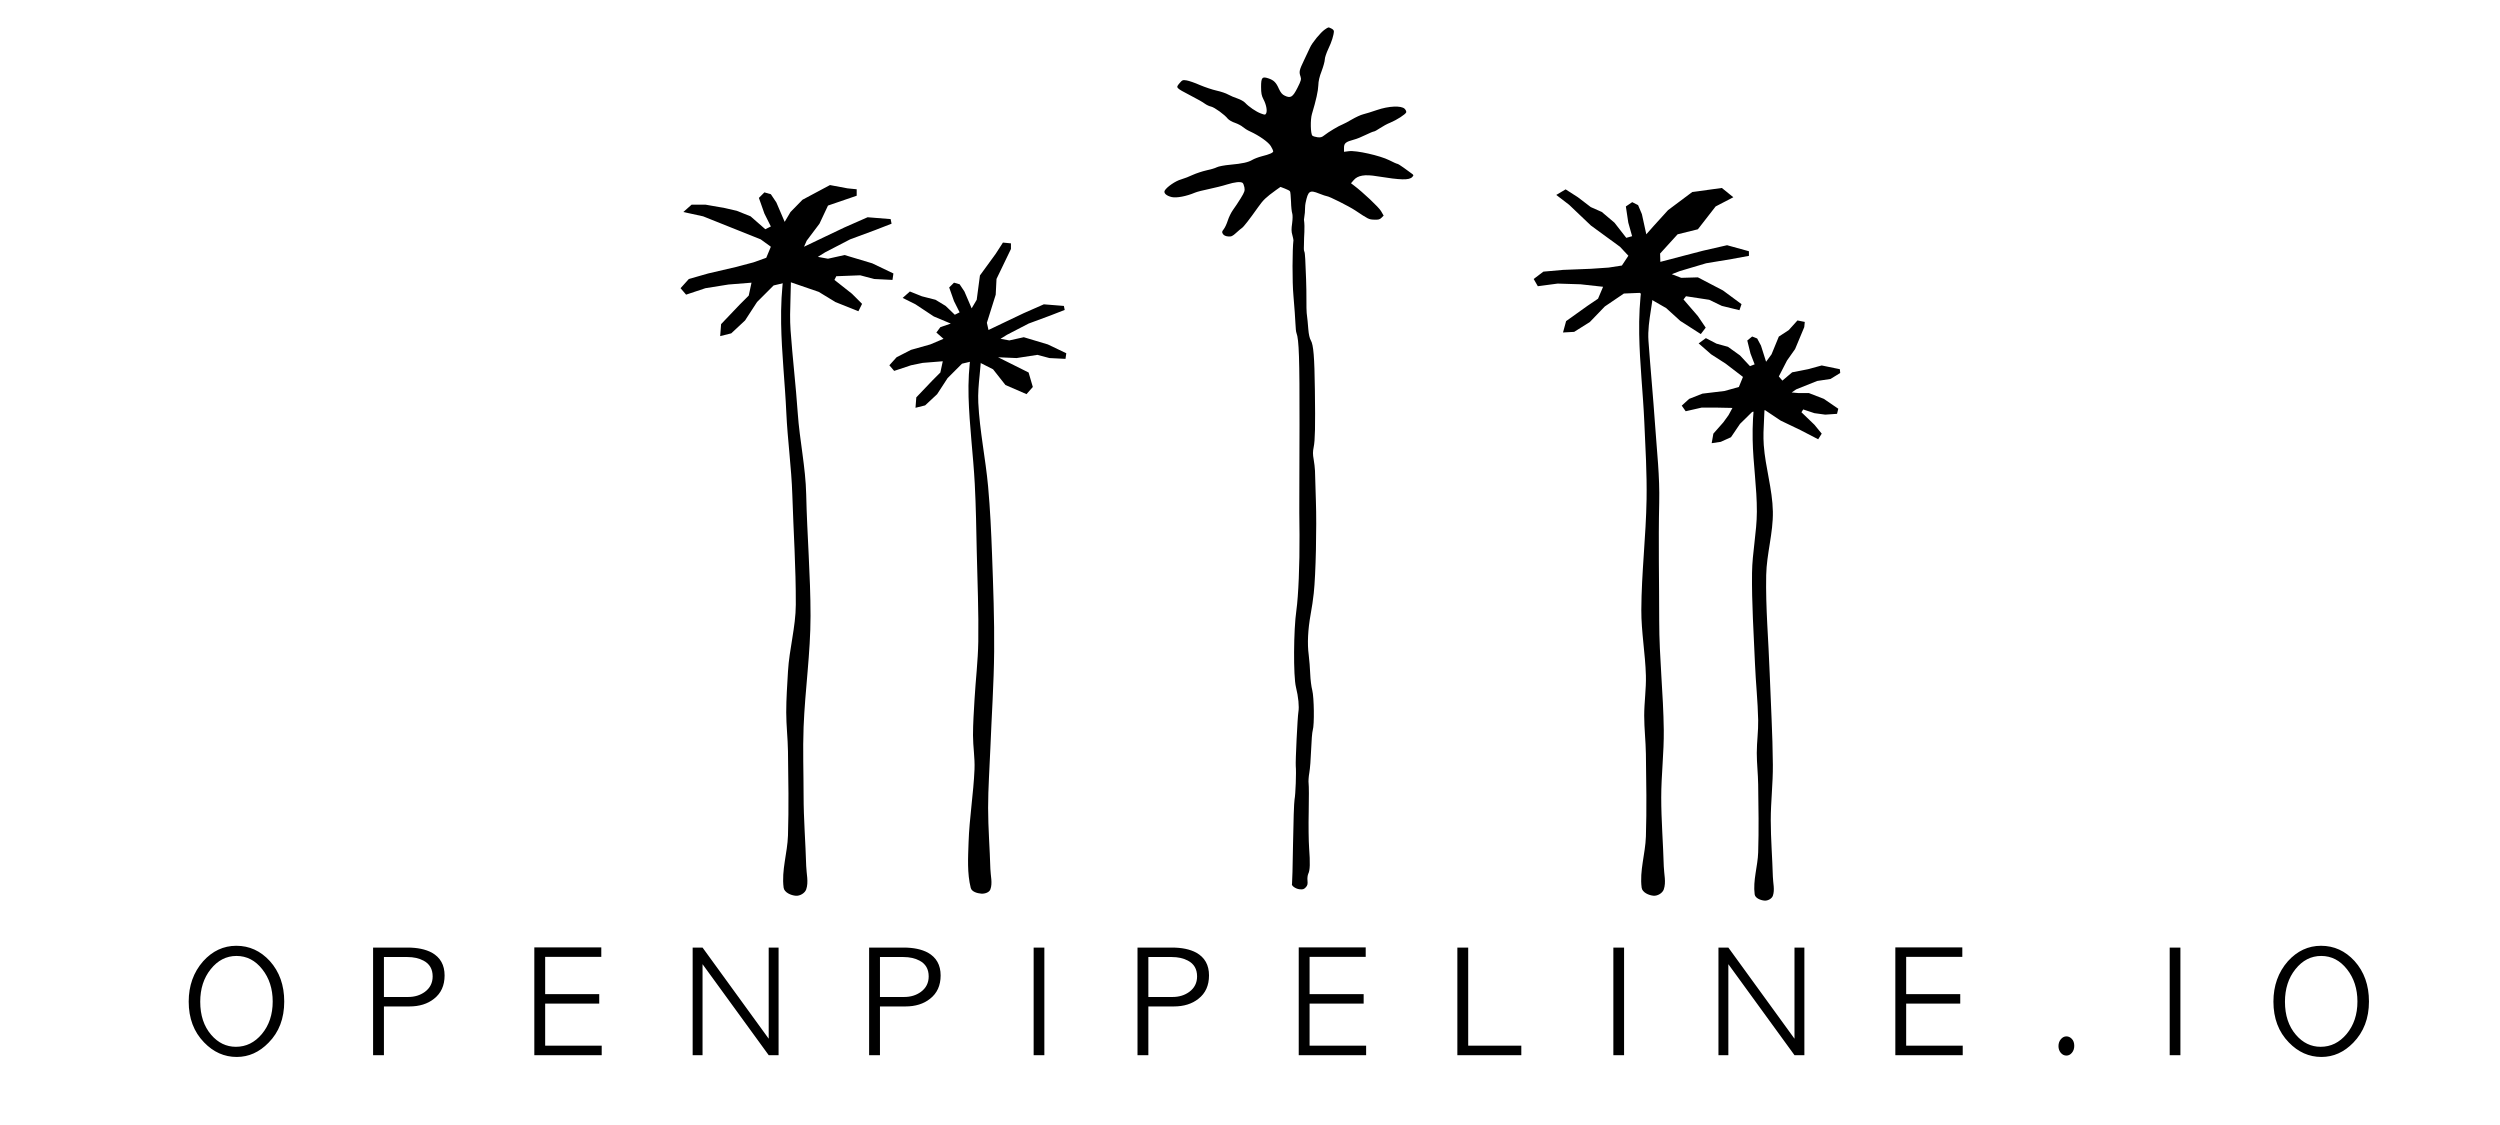 <?xml version="1.0"?>
<svg version="1.1" xmlns="http://www.w3.org/2000/svg" xmlns:xlink="http://www.w3.org/1999/xlink" width="400" height="180">
    <desc iVinci="yes" version="4.6" gridStep="20" showGrid="no" snapToGrid="no" codePlatform="0"/>
    <g id="Layer1" name="Layer 2" opacity="1">
        <g id="Shape1">
            <desc shapeID="1" type="0" basicInfo-basicType="0" basicInfo-roundedRectRadius="12" basicInfo-polygonSides="6" basicInfo-starPoints="5" bounding="rect(-794.25,-40.5,1588.51,81)" text="OPENPIPELINE.IO" font-familyName="AppleGothic" font-pixelSize="100" font-bold="0" font-underline="0" font-alignment="1" strokeStyle="0" markerStart="0" markerEnd="0" shadowEnabled="0" shadowOffsetX="0" shadowOffsetY="2" shadowBlur="4" shadowOpacity="160" blurEnabled="0" blurRadius="4" transform="matrix(0.22,0,0,0.22,204.612,160.219)" pers-center="0,0" pers-size="0,0" pers-start="0,0" pers-end="0,0" locked="0" mesh="" flag=""/>
            <path id="shapePath1" d="M37.879,169.113 C35.887,169.113 34.145,168.337 32.652,166.785 C31.012,165.101 30.192,162.928 30.192,160.262 C30.192,157.716 30.961,155.563 32.498,153.807 C33.991,152.152 35.763,151.325 37.813,151.325 C39.892,151.325 41.678,152.137 43.171,153.763 C44.708,155.475 45.477,157.635 45.477,160.241 C45.477,162.95 44.642,165.145 42.973,166.829 C41.495,168.352 39.796,169.113 37.879,169.113 M37.747,167.488 C39.372,167.488 40.755,166.807 41.897,165.445 C43.054,164.055 43.632,162.32 43.632,160.241 C43.632,159.23 43.493,158.294 43.215,157.43 C42.937,156.567 42.52,155.783 41.963,155.081 C40.85,153.661 39.474,152.951 37.834,152.951 C36.209,152.951 34.833,153.661 33.706,155.081 C32.593,156.471 32.037,158.206 32.037,160.285 C32.037,162.452 32.623,164.216 33.794,165.577 C34.892,166.851 36.209,167.488 37.747,167.488 M59.694,151.611 L65.206,151.611 C66.787,151.611 68.082,151.882 69.093,152.424 C70.454,153.185 71.135,154.4 71.135,156.069 C71.135,157.679 70.571,158.924 69.444,159.802 C68.419,160.622 67.102,161.032 65.491,161.032 L61.429,161.032 L61.429,168.827 L59.694,168.827 L59.694,151.611 M65.184,153.125 L61.429,153.125 L61.429,159.516 L65.316,159.516 C66.34,159.516 67.226,159.245 67.973,158.704 C68.807,158.089 69.225,157.262 69.225,156.223 C69.225,155.051 68.734,154.209 67.753,153.697 C67.036,153.317 66.179,153.125 65.184,153.125 M85.491,151.589 L96.207,151.589 L96.207,153.104 L87.226,153.104 L87.226,159.056 L95.878,159.056 L95.878,160.571 L87.226,160.571 L87.226,167.312 L96.273,167.312 L96.273,168.827 L85.491,168.827 L85.491,151.589 M110.825,168.827 L110.825,151.611 L112.407,151.611 L122.991,166.193 L122.991,151.611 L124.573,151.611 L124.573,168.827 L122.991,168.827 L112.407,154.269 L112.407,168.827 L110.825,168.827 M139.059,151.611 L144.571,151.611 C146.152,151.611 147.448,151.882 148.459,152.424 C149.819,153.185 150.501,154.4 150.501,156.069 C150.501,157.679 149.937,158.924 148.809,159.802 C147.785,160.622 146.467,161.032 144.857,161.032 L140.794,161.032 L140.794,168.827 L139.059,168.827 L139.059,151.611 M144.549,153.125 L140.794,153.125 L140.794,159.516 L144.682,159.516 C145.706,159.516 146.592,159.245 147.339,158.704 C148.173,158.089 148.59,157.262 148.59,156.223 C148.59,155.051 148.1,154.209 147.119,153.697 C146.401,153.317 145.545,153.125 144.549,153.125 M165.383,151.611 L167.096,151.611 L167.096,168.827 L165.383,168.827 L165.383,151.611 M182.001,151.611 L187.514,151.611 C189.094,151.611 190.39,151.882 191.401,152.424 C192.763,153.185 193.442,154.4 193.442,156.069 C193.442,157.679 192.88,158.924 191.751,159.802 C190.726,160.622 189.41,161.032 187.798,161.032 L183.737,161.032 L183.737,168.827 L182.001,168.827 L182.001,151.611 M187.492,153.125 L183.737,153.125 L183.737,159.516 L187.624,159.516 C188.648,159.516 189.534,159.245 190.28,158.704 C191.115,158.089 191.533,157.262 191.533,156.223 C191.533,155.051 191.041,154.209 190.061,153.697 C189.343,153.317 188.486,153.125 187.492,153.125 M207.797,151.589 L218.514,151.589 L218.514,153.104 L209.534,153.104 L209.534,159.056 L218.185,159.056 L218.185,160.571 L209.534,160.571 L209.534,167.312 L218.58,167.312 L218.58,168.827 L207.797,168.827 L207.797,151.589 M233.177,151.611 L234.912,151.611 L234.912,167.312 L243.41,167.312 L243.41,168.827 L233.177,168.827 L233.177,151.611 M258.137,151.611 L259.852,151.611 L259.852,168.827 L258.137,168.827 L258.137,151.611 M274.953,168.827 L274.953,151.611 L276.536,151.611 L287.118,166.193 L287.118,151.611 L288.7,151.611 L288.7,168.827 L287.118,168.827 L276.536,154.269 L276.536,168.827 L274.953,168.827 M303.253,151.589 L313.97,151.589 L313.97,153.104 L304.987,153.104 L304.987,159.056 L313.639,159.056 L313.639,160.571 L304.987,160.571 L304.987,167.312 L314.036,167.312 L314.036,168.827 L303.253,168.827 L303.253,151.589 M330.629,168.893 C330.279,168.893 329.977,168.747 329.729,168.454 C329.481,168.161 329.356,167.803 329.356,167.378 C329.356,166.939 329.484,166.57 329.741,166.269 C329.998,165.969 330.293,165.819 330.629,165.819 C330.951,165.819 331.241,165.955 331.497,166.225 C331.754,166.497 331.881,166.865 331.881,167.334 C331.881,167.774 331.757,168.143 331.508,168.443 C331.259,168.743 330.965,168.893 330.629,168.893 M347.152,151.611 L348.865,151.611 L348.865,168.827 L347.152,168.827 L347.152,151.611 M371.435,169.113 C369.444,169.113 367.701,168.337 366.209,166.785 C364.569,165.101 363.748,162.928 363.748,160.262 C363.748,157.716 364.518,155.563 366.054,153.807 C367.548,152.152 369.32,151.325 371.369,151.325 C373.449,151.325 375.235,152.137 376.727,153.763 C378.266,155.475 379.034,157.635 379.034,160.241 C379.034,162.95 378.182,165.128 376.53,166.829 C375.052,168.352 373.353,169.113 371.435,169.113 M371.304,167.488 C372.929,167.488 374.313,166.807 375.454,165.445 C376.609,164.055 377.189,162.32 377.189,160.241 C377.189,159.23 377.05,158.294 376.772,157.43 C376.494,156.567 376.076,155.783 375.521,155.081 C374.406,153.661 373.03,152.951 371.391,152.951 C369.766,152.951 368.39,153.661 367.262,155.081 C366.149,156.471 365.594,158.206 365.594,160.285 C365.594,162.452 366.18,164.216 367.351,165.577 C368.449,166.851 369.766,167.488 371.304,167.488 Z" style="stroke:none;fill-rule:evenodd;fill:#000000;fill-opacity:1;"/>
        </g>
        <g id="Shape2">
            <desc shapeID="2" type="0" basicInfo-basicType="0" basicInfo-roundedRectRadius="12" basicInfo-polygonSides="6" basicInfo-starPoints="5" bounding="rect(-26.419,-559.73,52.837,1119.46)" text="" font-familyName="Helvetica" font-pixelSize="20" font-bold="0" font-underline="0" font-alignment="1" strokeStyle="0" markerStart="0" markerEnd="0" shadowEnabled="0" shadowOffsetX="0" shadowOffsetY="2" shadowBlur="4" shadowOpacity="160" blurEnabled="0" blurRadius="4" transform="matrix(0.079,0,0,0.079,156.98,98.684)" pers-center="0,0" pers-size="0,0" pers-start="0,0" pers-end="0,0" locked="0" mesh="" flag=""/>
            <path id="shapePath2" d="M155.372,56.4 C155.034,58.741 154.903,61.12 154.97,63.485 C155.1,68.143 155.717,72.776 155.963,77.429 C156.156,81.076 156.204,84.728 156.284,88.378 C156.391,93.134 156.598,97.891 156.526,102.647 C156.478,105.757 156.097,108.852 155.922,111.957 C155.815,113.849 155.68,115.743 155.68,117.639 C155.68,119.455 155.997,121.266 155.922,123.08 C155.76,126.998 155.095,130.887 154.97,134.807 C154.892,137.226 154.731,139.713 155.318,142.061 C155.472,142.684 156.369,142.934 157.01,142.984 C157.542,143.025 158.276,142.805 158.46,142.303 C158.836,141.282 158.491,140.127 158.46,139.039 C158.37,135.774 158.098,132.513 158.098,129.246 C158.098,126.06 158.337,122.879 158.46,119.695 C158.659,114.535 159.021,109.381 159.065,104.219 C159.11,99.065 158.917,93.91 158.729,88.759 C158.595,85.12 158.426,81.479 158.098,77.852 C157.692,73.37 156.745,68.938 156.526,64.442 C156.382,61.499 157.081,58.562 157.01,55.617 C156.998,55.147 156.708,54.205 156.284,54.408 C155.626,54.723 155.478,55.677 155.372,56.4 Z" style="stroke:none;fill-rule:evenodd;fill:#000000;fill-opacity:1;"/>
        </g>
        <g id="Shape3">
            <desc shapeID="3" type="0" basicInfo-basicType="0" basicInfo-roundedRectRadius="12" basicInfo-polygonSides="6" basicInfo-starPoints="5" bounding="rect(-178.823,-166.994,357.647,333.987)" text="" font-familyName="Avenir" font-pixelSize="300" font-bold="0" font-underline="0" font-alignment="1" strokeStyle="0" markerStart="0" markerEnd="0" shadowEnabled="0" shadowOffsetX="0" shadowOffsetY="2" shadowBlur="4" shadowOpacity="160" blurEnabled="0" blurRadius="4" transform="matrix(0.079,0,0,0.079,156.451,52.029)" pers-center="0,0" pers-size="0,0" pers-start="0,0" pers-end="0,0" locked="0" mesh="" flag=""/>
            <path id="shapePath3" d="M148.02,64.862 L149.945,63.065 L151.613,60.498 L153.923,58.189 L156.104,57.675 L158.889,59.087 L160.869,61.6 L164.242,63.065 L165.251,61.917 L164.575,59.6 L159.694,57.162 L162.65,57.29 L165.986,56.777 L167.911,57.29 L170.478,57.419 L170.606,56.52 L167.654,55.109 L163.805,53.954 L161.495,54.467 L160.083,54.21 L161.11,53.569 L164.575,51.772 L168.04,50.489 L170.35,49.59 L170.221,48.949 L167.012,48.692 L163.805,50.104 L161.11,51.387 L158.158,52.799 L157.901,51.644 L159.313,47.152 L159.442,44.63 L161.752,39.837 L161.752,38.939 L160.469,38.811 L159.313,40.607 L156.79,44.072 L156.274,47.964 L155.464,49.334 L154.308,46.639 L153.538,45.484 L152.64,45.227 L151.87,45.997 L152.64,48.179 L153.538,49.975 L152.768,50.36 L151.303,48.949 L149.679,47.964 C149.679,47.964 147.506,47.409 147.506,47.409 L145.582,46.639 L144.426,47.665 L146.48,48.692 L149.407,50.632 L152.126,51.772 L150.458,52.346 L149.819,53.207 L150.964,54.21 L148.843,55.109 L145.762,55.977 L143.452,57.162 L142.297,58.445 L143.067,59.343 L145.762,58.445 L147.635,58.06 L150.844,57.803 L150.458,59.6 L149.176,60.883 L146.608,63.578 L146.48,65.247 L148.02,64.862 Z" style="stroke:none;fill-rule:evenodd;fill:#000000;fill-opacity:1;"/>
        </g>
        <g id="Shape4">
            <desc shapeID="4" type="0" basicInfo-basicType="0" basicInfo-roundedRectRadius="12" basicInfo-polygonSides="6" basicInfo-starPoints="5" bounding="rect(-25.92,-561.02,51.84,1122.04)" text="" font-familyName="Helvetica" font-pixelSize="20" font-bold="0" font-underline="0" font-alignment="1" strokeStyle="0" markerStart="0" markerEnd="0" shadowEnabled="0" shadowOffsetX="0" shadowOffsetY="2" shadowBlur="4" shadowOpacity="160" blurEnabled="0" blurRadius="4" transform="matrix(0.091,0,0,0.091,127.329,92.309)" pers-center="0,0" pers-size="0,0" pers-start="0,0" pers-end="0,0" locked="0" mesh="" flag=""/>
            <path id="shapePath4" d="M125.445,43.615 C125.055,46.305 124.936,49.037 124.981,51.755 C125.06,56.541 125.601,61.308 125.814,66.09 C126.002,70.281 126.638,74.913 126.769,79.106 C126.957,85.132 127.352,90.717 127.329,96.745 C127.316,100.317 126.277,103.873 126.076,107.44 C125.953,109.615 125.797,111.79 125.797,113.969 C125.797,116.054 126.046,118.134 126.076,120.22 C126.139,124.709 126.218,129.203 126.076,133.692 C125.986,136.478 125.019,139.261 125.38,142.025 C125.482,142.799 126.554,143.261 127.333,143.321 C127.981,143.371 128.778,142.916 128.992,142.303 C129.402,141.123 129.027,139.803 128.992,138.553 C128.887,134.802 128.575,131.056 128.575,127.303 C128.575,123.643 128.434,119.988 128.575,116.33 C128.805,110.404 129.686,104.482 129.686,98.551 C129.686,92.065 129.13,85.59 128.992,79.106 C128.898,74.755 127.937,70.432 127.639,66.09 C127.335,61.661 126.808,57.283 126.492,52.855 C126.251,49.483 126.695,46.09 126.492,42.715 C126.46,42.177 126.979,41.093 126.492,41.326 C125.735,41.688 125.564,42.785 125.445,43.615 Z" style="stroke:none;fill-rule:evenodd;fill:#000000;fill-opacity:1;"/>
        </g>
        <g id="Shape5">
            <desc shapeID="5" type="0" basicInfo-basicType="0" basicInfo-roundedRectRadius="12" basicInfo-polygonSides="6" basicInfo-starPoints="5" bounding="rect(-187.257,-132.891,374.516,265.783)" text="" font-familyName="Avenir" font-pixelSize="300" font-bold="0" font-underline="0" font-alignment="1" strokeStyle="0" markerStart="0" markerEnd="0" shadowEnabled="0" shadowOffsetX="0" shadowOffsetY="2" shadowBlur="4" shadowOpacity="160" blurEnabled="0" blurRadius="4" transform="matrix(0.091,0,0,0.091,125.917,41.695)" pers-center="0,0" pers-size="0,0" pers-start="0,0" pers-end="0,0" locked="0" mesh="" flag=""/>
            <path id="shapePath5" d="M116.998,53.337 C116.998,53.337 119.209,51.273 119.209,51.273 C119.209,51.273 121.126,48.324 121.126,48.324 C121.126,48.324 123.78,45.67 123.78,45.67 C123.78,45.67 126.286,45.08 126.286,45.08 C126.286,45.08 131.004,46.702 131.004,46.702 C131.004,46.702 133.657,48.324 133.657,48.324 C133.657,48.324 137.343,49.798 137.343,49.798 C137.343,49.798 137.932,48.619 137.932,48.619 C137.932,48.619 136.311,46.997 136.311,46.997 C136.311,46.997 133.51,44.786 133.51,44.786 C133.51,44.786 133.805,44.196 133.805,44.196 C133.805,44.196 137.638,44.048 137.638,44.048 C137.638,44.048 139.849,44.638 139.849,44.638 C139.849,44.638 142.798,44.786 142.798,44.786 C142.798,44.786 142.945,43.754 142.945,43.754 C142.945,43.754 139.555,42.132 139.555,42.132 C139.555,42.132 135.132,40.805 135.132,40.805 C135.132,40.805 132.478,41.395 132.478,41.395 C132.478,41.395 130.856,41.1 130.856,41.1 C130.856,41.1 132.035,40.363 132.035,40.363 C132.035,40.363 136.016,38.299 136.016,38.299 C136.016,38.299 139.997,36.824 139.997,36.824 C139.997,36.824 142.65,35.792 142.65,35.792 C142.65,35.792 142.502,35.055 142.502,35.055 C142.502,35.055 138.817,34.76 138.817,34.76 C138.817,34.76 135.132,36.382 135.132,36.382 C135.132,36.382 132.035,37.856 132.035,37.856 C132.035,37.856 128.645,39.478 128.645,39.478 C128.645,39.478 129.069,38.511 129.069,38.511 C129.069,38.511 131.115,35.792 131.115,35.792 C131.115,35.792 132.478,32.892 132.478,32.892 C132.478,32.892 137.071,31.315 137.071,31.315 C137.071,31.315 137.071,30.283 137.071,30.283 C137.071,30.283 135.596,30.135 135.596,30.135 C135.596,30.135 132.795,29.61 132.795,29.61 C132.795,29.61 128.401,31.959 128.401,31.959 C128.401,31.959 126.48,33.923 126.48,33.923 C126.48,33.923 125.549,35.498 125.549,35.498 C125.549,35.498 124.222,32.401 124.222,32.401 C124.222,32.401 123.337,31.075 123.337,31.075 C123.337,31.075 122.305,30.78 122.305,30.78 C122.305,30.78 121.421,31.665 121.421,31.665 C121.421,31.665 122.305,34.17 122.305,34.17 C122.305,34.17 123.337,36.235 123.337,36.235 C123.337,36.235 122.452,36.677 122.452,36.677 C122.452,36.677 120.093,34.613 120.093,34.613 C120.093,34.613 117.882,33.728 117.882,33.728 C117.882,33.728 115.965,33.286 115.965,33.286 C115.965,33.286 112.87,32.744 112.87,32.744 C112.87,32.744 110.659,32.744 110.659,32.744 C110.659,32.744 109.331,33.923 109.331,33.923 C109.331,33.923 112.5,34.613 112.5,34.613 C112.5,34.613 116.555,36.235 116.555,36.235 C116.555,36.235 121.716,38.299 121.716,38.299 C121.716,38.299 123.337,39.478 123.337,39.478 C123.337,39.478 122.6,41.247 122.6,41.247 C122.6,41.247 120.536,41.984 120.536,41.984 C120.536,41.984 117.734,42.722 117.734,42.722 C117.734,42.722 113.311,43.754 113.311,43.754 C113.311,43.754 110.216,44.638 110.216,44.638 C110.216,44.638 108.889,46.112 108.889,46.112 C108.889,46.112 109.774,47.144 109.774,47.144 C109.774,47.144 112.87,46.112 112.87,46.112 C112.87,46.112 116.555,45.523 116.555,45.523 C116.555,45.523 120.241,45.228 120.241,45.228 C120.241,45.228 119.799,47.292 119.799,47.292 C119.799,47.292 118.324,48.766 118.324,48.766 C118.324,48.766 115.375,51.862 115.375,51.862 C115.375,51.862 115.229,53.779 115.229,53.779 C115.229,53.779 116.998,53.337 116.998,53.337 Z" style="stroke:none;fill-rule:evenodd;fill:#000000;fill-opacity:1;"/>
        </g>
        <g id="Shape6">
            <desc shapeID="6" type="0" basicInfo-basicType="0" basicInfo-roundedRectRadius="12" basicInfo-polygonSides="6" basicInfo-starPoints="5" bounding="rect(-23.139,-561.1,46.278,1122.21)" text="" font-familyName="Helvetica" font-pixelSize="20" font-bold="0" font-underline="0" font-alignment="1" strokeStyle="0" markerStart="0" markerEnd="0" shadowEnabled="0" shadowOffsetX="0" shadowOffsetY="2" shadowBlur="4" shadowOpacity="160" blurEnabled="0" blurRadius="4" transform="matrix(0.089,0,0,0.089,264.328,93.255)" pers-center="0,0" pers-size="0,0" pers-start="0,0" pers-end="0,0" locked="0" mesh="" flag=""/>
            <path id="shapePath6" d="M262.726,45.469 C262.344,48.108 262.228,50.789 262.272,53.455 C262.35,58.151 262.88,62.83 263.09,67.522 C263.274,71.633 263.518,75.749 263.452,79.864 C263.358,85.782 262.635,91.682 262.612,97.601 C262.599,101.107 263.249,104.59 263.344,108.095 C263.402,110.231 263.072,112.364 263.072,114.501 C263.072,116.547 263.315,118.587 263.344,120.634 C263.406,125.04 263.484,129.449 263.344,133.853 C263.257,136.586 262.312,139.318 262.664,142.03 C262.763,142.791 263.807,143.257 264.572,143.317 C265.211,143.366 265.995,142.908 266.205,142.303 C266.609,141.144 266.239,139.85 266.205,138.623 C266.103,134.942 265.797,131.267 265.797,127.585 C265.797,123.993 266.247,120.409 266.205,116.817 C266.139,110.998 265.474,105.193 265.474,99.373 C265.474,93.008 265.328,86.8 265.474,80.437 C265.572,76.168 265.107,72.27 264.815,68.009 C264.517,63.664 264.064,58.88 263.754,54.535 C263.519,51.227 264.771,47.897 264.572,44.586 C264.54,44.057 264.233,42.994 263.754,43.223 C263.012,43.578 262.844,44.654 262.726,45.469 Z" style="stroke:none;fill-rule:evenodd;fill:#000000;fill-opacity:1;"/>
        </g>
        <g id="Shape7">
            <desc shapeID="7" type="0" basicInfo-basicType="0" basicInfo-roundedRectRadius="12" basicInfo-polygonSides="6" basicInfo-starPoints="5" bounding="rect(-187.266,-154.101,374.531,308.202)" text="" font-familyName="Avenir" font-pixelSize="300" font-bold="0" font-underline="0" font-alignment="1" strokeStyle="0" markerStart="0" markerEnd="0" shadowEnabled="0" shadowOffsetX="0" shadowOffsetY="2" shadowBlur="4" shadowOpacity="160" blurEnabled="0" blurRadius="4" transform="matrix(0.088,0.017,-0.017,0.088,262.972,41.671)" pers-center="0,0" pers-size="0,0" pers-start="0,0" pers-end="0,0" locked="0" mesh="" flag=""/>
            <path id="shapePath7" d="M251.869,53.099 C251.869,53.099 254.379,51.519 254.379,51.519 C254.379,51.519 256.774,49.032 256.774,49.032 C256.774,49.032 259.821,46.965 259.821,46.965 C259.821,46.965 262.345,46.86 262.345,46.86 C262.345,46.86 266.592,49.296 266.592,49.296 C266.592,49.296 268.848,51.349 268.848,51.349 C268.848,51.349 272.128,53.452 272.128,53.452 C272.128,53.452 272.913,52.424 272.913,52.424 C272.913,52.424 271.65,50.562 271.65,50.562 C271.65,50.562 269.361,47.913 269.361,47.913 C269.361,47.913 269.755,47.399 269.755,47.399 C269.755,47.399 273.475,47.966 273.475,47.966 C273.475,47.966 275.496,48.943 275.496,48.943 C275.496,48.943 278.312,49.63 278.312,49.63 C278.312,49.63 278.644,48.663 278.644,48.663 C278.644,48.663 275.677,46.473 275.677,46.473 C275.677,46.473 271.661,44.377 271.661,44.377 C271.661,44.377 268.994,44.454 268.994,44.454 C268.994,44.454 267.485,43.87 267.485,43.87 C267.485,43.87 268.759,43.378 268.759,43.378 C268.759,43.378 272.975,42.125 272.975,42.125 C272.975,42.125 277.084,41.441 277.084,41.441 C277.084,41.441 279.831,40.937 279.831,40.937 C279.831,40.937 279.826,40.199 279.826,40.199 C279.826,40.199 276.331,39.234 276.331,39.234 C276.331,39.234 272.479,40.115 272.479,40.115 C272.479,40.115 269.22,40.963 269.22,40.963 C269.22,40.963 265.655,41.898 265.655,41.898 C265.655,41.898 265.617,40.565 265.617,40.565 C265.617,40.565 268.416,37.49 268.416,37.49 C268.416,37.49 271.661,36.685 271.661,36.685 C271.661,36.685 274.501,33.032 274.501,33.032 C274.501,33.032 277.332,31.56 277.332,31.56 C277.332,31.56 275.496,30.074 275.496,30.074 C275.496,30.074 270.757,30.725 270.757,30.725 C270.757,30.725 266.889,33.62 266.889,33.62 C266.889,33.62 264.596,36.145 264.596,36.145 C264.596,36.145 263.409,37.49 263.409,37.49 C263.409,37.49 262.702,34.261 262.702,34.261 C262.702,34.261 262.094,32.819 262.094,32.819 C262.094,32.819 261.154,32.344 261.154,32.344 C261.154,32.344 260.137,33.032 260.137,33.032 C260.137,33.032 260.525,35.611 260.525,35.611 C260.525,35.611 261.138,37.791 261.138,37.791 C261.138,37.791 260.204,38.054 260.204,38.054 C260.204,38.054 258.314,35.629 258.314,35.629 C258.314,35.629 256.287,33.913 256.287,33.913 C256.287,33.913 254.523,33.133 254.523,33.133 C254.523,33.133 252.465,31.56 252.465,31.56 C252.465,31.56 250.5,30.299 250.5,30.299 C250.5,30.299 249.002,31.19 249.002,31.19 C249.002,31.19 251.056,32.763 251.056,32.763 C251.056,32.763 254.544,36.083 254.544,36.083 C254.544,36.083 259.195,39.48 259.195,39.48 C259.195,39.48 260.54,40.917 260.54,40.917 C260.54,40.917 259.503,42.485 259.503,42.485 C259.503,42.485 257.379,42.814 257.379,42.814 C257.379,42.814 254.541,43.006 254.541,43.006 C254.541,43.006 250.086,43.182 250.086,43.182 C250.086,43.182 246.942,43.462 246.942,43.462 C246.942,43.462 245.389,44.637 245.389,44.637 C245.389,44.637 246.051,45.795 246.051,45.795 C246.051,45.795 249.226,45.373 249.226,45.373 C249.226,45.373 252.886,45.487 252.886,45.487 C252.886,45.487 256.493,45.885 256.493,45.885 C256.493,45.885 255.686,47.792 255.686,47.792 C255.686,47.792 253.99,48.94 253.99,48.94 C253.99,48.94 250.577,51.378 250.577,51.378 C250.577,51.378 250.081,53.197 250.081,53.197 C250.081,53.197 251.869,53.099 251.869,53.099 Z" style="stroke:none;fill-rule:evenodd;fill:#000000;fill-opacity:1;"/>
        </g>
        <g id="Shape8">
            <desc shapeID="8" type="0" basicInfo-basicType="0" basicInfo-roundedRectRadius="12" basicInfo-polygonSides="6" basicInfo-starPoints="5" bounding="rect(-23.842,-560.753,47.684,1121.51)" text="" font-familyName="Helvetica" font-pixelSize="20" font-bold="0" font-underline="0" font-alignment="1" strokeStyle="0" markerStart="0" markerEnd="0" shadowEnabled="0" shadowOffsetX="0" shadowOffsetY="2" shadowBlur="4" shadowOpacity="160" blurEnabled="0" blurRadius="4" transform="matrix(0.073,0,0,0.073,282.066,102.996)" pers-center="0,0" pers-size="0,0" pers-start="0,0" pers-end="0,0" locked="0" mesh="" flag=""/>
            <path id="shapePath8" d="M280.799,63.762 C280.484,65.93 280.389,68.133 280.425,70.323 C280.49,74.181 281.116,78.021 281.098,81.88 C281.083,85.153 280.365,88.395 280.325,91.668 C280.266,96.527 280.595,101.384 280.799,106.24 C280.923,109.233 281.248,112.218 281.308,115.213 C281.344,116.968 281.085,118.72 281.085,120.475 C281.085,122.156 281.285,123.833 281.308,125.514 C281.359,129.134 281.424,132.756 281.308,136.375 C281.237,138.621 280.451,140.865 280.746,143.092 C280.829,143.712 281.707,144.05 282.331,144.099 C282.843,144.138 283.49,143.802 283.659,143.317 C283.992,142.365 283.687,141.301 283.659,140.294 C283.575,137.27 283.322,134.25 283.322,131.224 C283.322,128.275 283.681,125.33 283.659,122.379 C283.623,117.482 283.322,112.59 283.149,107.696 C282.965,102.47 282.487,97.247 282.591,92.02 C282.658,88.611 283.723,85.256 283.659,81.847 C283.593,78.269 282.457,74.78 282.202,71.21 C282.007,68.492 282.479,65.757 282.315,63.037 C282.289,62.602 282.036,61.729 281.643,61.917 C281.032,62.209 280.895,63.093 280.799,63.762 Z" style="stroke:none;fill-rule:evenodd;fill:#000000;fill-opacity:1;"/>
        </g>
        <g id="Shape9">
            <desc shapeID="9" type="0" basicInfo-basicType="0" basicInfo-roundedRectRadius="12" basicInfo-polygonSides="6" basicInfo-starPoints="5" bounding="rect(-170.341,-142.46,340.686,284.919)" text="" font-familyName="Avenir" font-pixelSize="300" font-bold="0" font-underline="0" font-alignment="1" strokeStyle="0" markerStart="0" markerEnd="0" shadowEnabled="0" shadowOffsetX="0" shadowOffsetY="2" shadowBlur="4" shadowOpacity="160" blurEnabled="0" blurRadius="4" transform="matrix(0.073,0.007,-0.007,0.073,281.989,61.215)" pers-center="0,0" pers-size="0,0" pers-start="0,0" pers-end="0,0" locked="0" mesh="" flag=""/>
            <path id="shapePath9" d="M275.321,70.695 L276.957,69.955 L278.398,67.823 L280.352,65.903 L282.41,65.627 L284.915,67.3 L288.068,68.811 L290.91,70.284 L291.475,69.384 L290.303,67.955 L288.23,65.96 L288.513,65.51 L290.303,66.106 L292.038,66.342 L293.925,66.214 L294.125,65.397 L291.807,63.814 L289.434,62.895 L287.779,62.895 L286.664,62.794 L287.396,62.295 L290.751,60.953 L292.884,60.633 L294.435,59.675 L294.373,59.072 L291.475,58.473 L289.288,59.072 L286.743,59.572 L285.182,60.9 L284.612,60.231 L285.914,57.697 L287.217,55.847 L288.683,52.334 L288.764,51.507 L287.593,51.272 L286.192,52.823 L284.612,53.853 L283.446,56.691 L282.574,57.881 L281.754,55.292 L281.149,54.158 L280.345,53.84 L279.565,54.48 L280.077,56.561 L280.742,58.298 L279.997,58.583 L278.398,56.868 L276.479,55.491 L274.643,54.985 L272.94,54.101 L271.783,54.942 L273.783,56.691 L276.103,58.181 L278.874,60.306 C278.874,60.306 278.218,61.917 278.218,61.917 L275.939,62.555 L272.384,62.984 L270.259,63.823 L269.08,64.901 L269.709,65.799 L272.273,65.215 L274.568,65.215 L277.192,65.269 L276.566,66.424 L275.735,67.573 L274.138,69.384 L273.869,70.91 L275.321,70.695 Z" style="stroke:none;fill-rule:evenodd;fill:#000000;fill-opacity:1;"/>
        </g>
        <g id="Shape10">
            <desc shapeID="10" type="0" basicInfo-basicType="0" basicInfo-roundedRectRadius="12" basicInfo-polygonSides="6" basicInfo-starPoints="5" bounding="rect(-123.073,-426.154,246.144,852.311)" text="" font-familyName="" font-pixelSize="20" font-bold="0" font-underline="0" font-alignment="1" strokeStyle="0" markerStart="0" markerEnd="0" shadowEnabled="0" shadowOffsetX="0" shadowOffsetY="2" shadowBlur="4" shadowOpacity="160" blurEnabled="0" blurRadius="4" transform="matrix(0.162,0,0,0.162,206.219,73.348)" pers-center="0,0" pers-size="0,0" pers-start="0,0" pers-end="0,0" locked="0" mesh="" flag=""/>
            <path id="shapePath10" d="M211.967,4.726 C211.304,5.179 209.944,6.829 209.604,7.606 C209.475,7.913 209.039,8.836 208.634,9.661 C207.873,11.247 207.825,11.489 208.083,12.25 C208.229,12.671 208.18,12.897 207.598,14.046 C206.837,15.55 206.498,15.761 205.56,15.308 C205.155,15.13 204.913,14.822 204.621,14.208 C204.184,13.204 203.812,12.832 202.954,12.541 C201.951,12.201 201.773,12.395 201.773,13.9 C201.773,14.92 201.854,15.308 202.146,15.874 C202.598,16.716 202.793,17.735 202.582,18.14 C202.436,18.398 202.388,18.398 201.741,18.156 C200.98,17.881 199.8,17.072 199.216,16.441 C199.006,16.214 198.472,15.923 198.003,15.761 C197.534,15.615 196.871,15.324 196.515,15.13 C196.159,14.92 195.317,14.645 194.654,14.499 C193.99,14.353 192.792,13.949 191.984,13.609 C191.191,13.253 190.237,12.929 189.864,12.865 C189.25,12.768 189.168,12.8 188.764,13.269 C188.101,14.062 188.035,13.997 190.527,15.308 C191.515,15.81 192.535,16.392 192.792,16.602 C193.068,16.797 193.505,17.007 193.78,17.055 C194.33,17.185 195.932,18.334 196.449,18.997 C196.628,19.207 197.146,19.515 197.615,19.66 C198.067,19.822 198.634,20.113 198.861,20.324 C199.087,20.518 199.589,20.842 199.993,21.02 C201.482,21.699 202.97,22.751 203.342,23.398 C203.554,23.738 203.715,24.11 203.715,24.207 C203.715,24.434 203.149,24.693 201.903,25 C201.336,25.146 200.673,25.405 200.398,25.566 C199.734,25.971 198.764,26.181 196.822,26.359 C195.915,26.44 194.961,26.618 194.686,26.764 C194.411,26.91 193.651,27.136 193.003,27.265 C192.356,27.411 191.386,27.735 190.851,27.977 C190.317,28.236 189.476,28.56 188.974,28.706 C188.084,28.948 186.676,29.919 186.353,30.502 C186.143,30.906 186.645,31.343 187.502,31.537 C188.279,31.699 189.815,31.408 191.191,30.825 C191.53,30.68 192.55,30.421 193.44,30.243 C194.33,30.049 195.625,29.741 196.32,29.515 C197.598,29.126 198.456,29.029 198.812,29.256 C198.91,29.32 199.039,29.644 199.103,29.968 C199.2,30.502 199.136,30.712 198.521,31.715 C198.133,32.346 197.566,33.204 197.275,33.592 C196.984,33.997 196.612,34.757 196.449,35.275 C196.287,35.793 195.997,36.424 195.802,36.666 C195.495,37.055 195.479,37.152 195.673,37.443 C195.818,37.67 196.11,37.799 196.498,37.831 C197.016,37.88 197.21,37.783 197.793,37.249 C198.165,36.909 198.585,36.553 198.715,36.472 C198.974,36.31 199.896,35.129 201.304,33.139 C202.146,31.958 202.518,31.602 204.168,30.404 L204.88,29.903 L205.592,30.178 C205.98,30.323 206.352,30.518 206.401,30.615 C206.465,30.696 206.531,31.44 206.563,32.265 C206.578,33.074 206.676,33.916 206.757,34.142 C206.837,34.401 206.837,35 206.741,35.728 C206.611,36.618 206.611,37.071 206.772,37.589 C206.87,37.961 206.952,38.333 206.952,38.43 C206.772,39.87 206.742,45.097 206.952,47.33 C207.324,51.488 207.258,52.831 207.436,53.284 C207.841,54.32 207.938,57.442 207.921,67.928 C207.905,73.947 207.89,79.351 207.89,79.934 C207.873,80.516 207.89,83.057 207.921,85.597 C207.955,90.322 207.744,95.354 207.421,97.652 C206.967,100.758 206.918,108.201 207.355,109.948 C207.744,111.534 207.89,113.056 207.744,113.913 C207.598,114.77 207.258,121.857 207.323,122.57 C207.421,123.54 207.291,127.117 207.129,127.91 C207.047,128.346 206.935,131.55 206.886,135.013 C206.837,138.475 206.757,141.356 206.724,141.404 C206.563,141.679 207.258,142.197 207.89,142.278 C208.439,142.342 208.617,142.295 208.908,141.987 C209.2,141.679 209.249,141.469 209.2,140.903 C209.152,140.513 209.216,140.029 209.329,139.785 C209.604,139.252 209.637,138.087 209.459,135.677 C209.378,134.608 209.345,131.987 209.394,129.851 C209.442,127.715 209.427,125.693 209.378,125.369 C209.329,125.046 209.378,124.268 209.491,123.638 C209.604,123.022 209.734,121.373 209.782,119.949 C209.832,118.541 209.945,117.133 210.042,116.826 C210.316,115.952 210.252,111.583 209.961,110.434 C209.815,109.9 209.67,108.735 209.637,107.846 C209.604,106.956 209.491,105.564 209.394,104.771 C209.152,103.007 209.265,100.725 209.702,98.299 C209.896,97.311 210.107,95.791 210.203,94.901 C210.527,91.924 210.689,84.383 210.543,80.176 C210.462,77.944 210.398,75.759 210.398,75.322 C210.381,74.869 210.284,74.06 210.186,73.494 C210.042,72.717 210.042,72.248 210.186,71.552 C210.414,70.452 210.462,68.251 210.381,62.377 C210.316,57.151 210.155,55.161 209.734,54.465 C209.54,54.142 209.394,53.494 209.329,52.669 C209.281,51.957 209.168,50.792 209.07,50.08 C208.99,49.368 209.071,46.941 208.973,44.676 C208.86,41.796 208.829,40.469 208.683,40.226 C208.57,40.032 208.637,39.438 208.634,39.035 C208.621,37.7 208.824,36.532 208.634,35.145 C208.691,34.775 208.743,34.403 208.778,34.029 C208.83,33.507 208.778,32.977 208.893,32.459 C209.298,30.534 209.54,30.356 211.06,30.971 C211.643,31.197 212.193,31.392 212.307,31.392 C212.63,31.392 215.817,32.993 216.821,33.657 C218.956,35.081 219.005,35.113 219.863,35.145 C220.543,35.178 220.769,35.113 221.044,34.838 L221.384,34.498 L220.963,33.77 C220.592,33.139 218.083,30.777 216.627,29.676 L216.158,29.32 L216.579,28.835 C217.225,28.058 218.358,27.864 220.348,28.204 C224.151,28.819 225.478,28.851 225.964,28.317 C226.206,28.042 226.206,28.01 225.849,27.751 C225.639,27.605 225.09,27.201 224.604,26.845 C224.135,26.505 223.666,26.214 223.584,26.214 C223.488,26.214 222.905,25.955 222.274,25.631 C220.833,24.903 216.983,24.029 215.817,24.191 L215.041,24.288 L215.041,23.641 C215.041,22.913 215.317,22.686 216.659,22.33 C217.064,22.233 217.889,21.893 218.504,21.586 C219.135,21.279 219.717,21.036 219.83,21.036 C219.928,21.036 220.381,20.793 220.802,20.502 C221.238,20.211 221.966,19.806 222.435,19.628 C223.455,19.207 224.879,18.301 224.992,17.978 C225.041,17.848 224.928,17.589 224.75,17.411 C224.216,16.861 222.177,16.958 220.3,17.606 C219.507,17.881 218.52,18.188 218.115,18.285 C217.711,18.382 216.918,18.755 216.335,19.094 C215.753,19.434 215.073,19.806 214.814,19.903 C214.232,20.113 212.532,21.133 211.886,21.651 C211.514,21.958 211.288,22.023 210.785,21.958 C210.43,21.91 210.073,21.796 209.976,21.699 C209.686,21.408 209.637,19.143 209.911,18.237 C210.576,16.02 210.899,14.564 210.931,13.658 C210.947,12.994 211.109,12.266 211.465,11.36 C211.74,10.632 211.967,9.806 211.967,9.515 C211.967,9.224 212.226,8.464 212.532,7.816 C213.051,6.748 213.406,5.616 213.423,5.001 C213.423,4.855 213.245,4.661 213.019,4.564 C212.501,4.321 212.598,4.305 211.967,4.726 Z" style="stroke:none;fill-rule:evenodd;fill:#000000;fill-opacity:1;"/>
        </g>
        <g id="Shape11">
            <desc shapeID="11" type="0" basicInfo-basicType="0" basicInfo-roundedRectRadius="12" basicInfo-polygonSides="6" basicInfo-starPoints="5" bounding="rect(-1140.26,-111.594,2280.53,223.187)" text="LAZYPIC" font-familyName="Avenir" font-pixelSize="300" font-bold="0" font-underline="0" font-alignment="1" strokeStyle="0" markerStart="0" markerEnd="0" shadowEnabled="0" shadowOffsetX="0" shadowOffsetY="2" shadowBlur="4" shadowOpacity="160" blurEnabled="0" blurRadius="4" transform="matrix(0.066,0,0,0.066,189,-238)" pers-center="0,0" pers-size="0,0" pers-start="0,0" pers-end="0,0" locked="0" mesh="" flag=""/>
            <path id="shapePath11" d="M115.251,-232.305 L121.777,-232.305 L121.777,-230.999 L113.827,-230.999 L113.827,-245.002 L115.251,-245.002 L115.251,-232.305 M137.899,-235.983 L143.971,-235.983 L140.945,-243.341 L137.899,-235.983 M135.822,-230.999 L134.161,-230.999 L140.253,-245.002 L141.637,-245.002 L147.729,-230.999 L146.067,-230.999 L144.525,-234.678 L137.365,-234.678 L135.822,-230.999 M170.713,-243.815 L162.544,-232.305 L170.831,-232.305 L170.831,-230.999 L160.745,-230.999 L160.745,-232.186 L168.933,-243.697 L160.863,-243.697 L160.863,-245.002 L170.713,-245.002 L170.713,-243.815 M190.691,-230.999 L189.266,-230.999 L189.266,-237.031 L184.026,-245.002 L185.806,-245.002 L189.979,-238.396 L194.153,-245.002 L195.932,-245.002 L190.691,-237.031 L190.691,-230.999 M212.492,-238.812 L214.787,-238.812 C215.419,-238.812 215.957,-238.878 216.398,-239.009 C216.84,-239.141 217.193,-239.315 217.457,-239.533 C217.72,-239.75 217.911,-240.008 218.03,-240.306 C218.149,-240.602 218.208,-240.921 218.208,-241.264 C218.208,-241.593 218.149,-241.907 218.03,-242.203 C217.911,-242.5 217.72,-242.76 217.457,-242.985 C217.193,-243.209 216.84,-243.383 216.398,-243.508 C215.957,-243.634 215.419,-243.697 214.787,-243.697 L212.492,-243.697 L212.492,-238.812 M211.069,-245.002 L215.142,-245.002 C216.567,-245.002 217.69,-244.692 218.514,-244.072 C219.338,-243.453 219.751,-242.516 219.751,-241.264 C219.751,-240.011 219.338,-239.072 218.514,-238.446 C217.69,-237.819 216.567,-237.506 215.142,-237.506 L212.492,-237.506 L212.492,-230.999 L211.069,-230.999 L211.069,-245.002 M235.645,-230.999 L234.221,-230.999 L234.221,-245.002 L235.645,-245.002 L235.645,-230.999 M264.174,-233.214 C263.937,-232.858 263.643,-232.521 263.294,-232.206 C262.945,-231.889 262.546,-231.615 262.098,-231.384 C261.649,-231.153 261.165,-230.973 260.643,-230.841 C260.123,-230.709 259.572,-230.643 258.992,-230.643 C257.951,-230.643 256.985,-230.827 256.095,-231.197 C255.205,-231.567 254.433,-232.077 253.781,-232.729 C253.128,-233.382 252.617,-234.156 252.247,-235.053 C251.878,-235.95 251.695,-236.933 251.695,-238.001 C251.695,-239.069 251.878,-240.05 252.247,-240.947 C252.617,-241.843 253.128,-242.618 253.781,-243.271 C254.433,-243.924 255.205,-244.436 256.095,-244.804 C256.985,-245.173 257.951,-245.357 258.992,-245.357 C259.862,-245.357 260.732,-245.186 261.603,-244.844 C262.473,-244.501 263.218,-243.934 263.838,-243.143 L262.592,-242.213 C262.447,-242.438 262.249,-242.661 261.999,-242.885 C261.748,-243.11 261.462,-243.307 261.139,-243.478 C260.815,-243.65 260.47,-243.789 260.1,-243.894 C259.73,-244 259.361,-244.052 258.992,-244.052 C258.095,-244.052 257.292,-243.888 256.579,-243.559 C255.867,-243.229 255.264,-242.787 254.77,-242.233 C254.275,-241.679 253.896,-241.037 253.633,-240.306 C253.369,-239.573 253.236,-238.805 253.236,-238.001 C253.236,-237.196 253.369,-236.428 253.633,-235.696 C253.896,-234.965 254.275,-234.322 254.77,-233.768 C255.264,-233.214 255.867,-232.773 256.579,-232.443 C257.292,-232.113 258.095,-231.948 258.992,-231.948 C259.361,-231.948 259.728,-231.982 260.09,-232.048 C260.453,-232.113 260.809,-232.225 261.158,-232.383 C261.508,-232.541 261.837,-232.756 262.147,-233.026 C262.456,-233.296 262.744,-233.635 263.007,-234.044 L264.174,-233.214 Z" style="stroke:none;fill-rule:evenodd;fill:#000000;fill-opacity:1;"/>
        </g>
        <g id="Shape12">
            <desc shapeID="12" type="0" basicInfo-basicType="0" basicInfo-roundedRectRadius="12" basicInfo-polygonSides="6" basicInfo-starPoints="5" bounding="rect(-123.073,-426.155,246.144,852.312)" text="" font-familyName="" font-pixelSize="20" font-bold="0" font-underline="0" font-alignment="1" strokeStyle="0" markerStart="0" markerEnd="0" shadowEnabled="0" shadowOffsetX="0" shadowOffsetY="2" shadowBlur="4" shadowOpacity="160" blurEnabled="0" blurRadius="4" transform="matrix(0.142,0,0,0.142,187.706,-317.883)" pers-center="0,0" pers-size="0,0" pers-start="0,0" pers-end="0,0" locked="0" mesh="" flag=""/>
            <path id="shapePath12" d="M192.75,-378.11 C192.168,-377.712 190.975,-376.264 190.677,-375.582 C190.563,-375.313 190.18,-374.503 189.824,-373.779 C189.157,-372.387 189.115,-372.174 189.341,-371.507 C189.469,-371.137 189.427,-370.938 188.916,-369.93 C188.248,-368.61 187.95,-368.425 187.127,-368.823 C186.771,-368.979 186.558,-369.249 186.303,-369.788 C185.919,-370.669 185.593,-370.995 184.84,-371.251 C183.96,-371.549 183.804,-371.379 183.804,-370.058 C183.804,-369.163 183.874,-368.823 184.13,-368.326 C184.528,-367.587 184.698,-366.692 184.514,-366.337 C184.386,-366.11 184.343,-366.11 183.775,-366.323 C183.108,-366.565 182.071,-367.275 181.56,-367.829 C181.375,-368.027 180.906,-368.283 180.495,-368.425 C180.083,-368.553 179.501,-368.808 179.188,-368.979 C178.876,-369.163 178.137,-369.405 177.555,-369.533 C176.973,-369.66 175.922,-370.015 175.212,-370.314 C174.516,-370.626 173.678,-370.91 173.351,-370.967 C172.812,-371.052 172.741,-371.024 172.386,-370.612 C171.804,-369.916 171.747,-369.973 173.934,-368.823 C174.8,-368.382 175.695,-367.871 175.922,-367.686 C176.163,-367.516 176.547,-367.331 176.788,-367.289 C177.271,-367.175 178.677,-366.167 179.131,-365.585 C179.288,-365.4 179.742,-365.13 180.154,-365.002 C180.551,-364.86 181.048,-364.605 181.247,-364.42 C181.446,-364.25 181.886,-363.966 182.241,-363.81 C183.548,-363.213 184.854,-362.29 185.181,-361.722 C185.366,-361.424 185.508,-361.097 185.508,-361.012 C185.508,-360.813 185.011,-360.586 183.917,-360.316 C183.42,-360.188 182.838,-359.961 182.596,-359.819 C182.014,-359.464 181.162,-359.279 179.458,-359.123 C178.663,-359.052 177.825,-358.896 177.583,-358.768 C177.342,-358.64 176.675,-358.442 176.107,-358.328 C175.538,-358.2 174.686,-357.916 174.218,-357.703 C173.749,-357.476 173.011,-357.192 172.57,-357.064 C171.789,-356.851 170.554,-355.999 170.27,-355.488 C170.085,-355.133 170.525,-354.749 171.278,-354.579 C171.96,-354.437 173.309,-354.692 174.516,-355.204 C174.814,-355.332 175.709,-355.559 176.49,-355.715 C177.271,-355.885 178.407,-356.155 179.018,-356.354 C180.14,-356.695 180.892,-356.78 181.205,-356.581 C181.29,-356.524 181.403,-356.24 181.46,-355.956 C181.545,-355.488 181.489,-355.303 180.949,-354.423 C180.608,-353.869 180.111,-353.116 179.856,-352.775 C179.6,-352.42 179.273,-351.753 179.131,-351.298 C178.989,-350.844 178.734,-350.29 178.563,-350.077 C178.293,-349.736 178.279,-349.651 178.45,-349.396 C178.577,-349.197 178.833,-349.083 179.174,-349.055 C179.628,-349.012 179.799,-349.097 180.31,-349.566 C180.637,-349.864 181.006,-350.177 181.119,-350.248 C181.347,-350.39 182.156,-351.426 183.392,-353.173 C184.13,-354.21 184.457,-354.522 185.905,-355.573 L186.53,-356.013 L187.155,-355.772 C187.496,-355.644 187.822,-355.474 187.865,-355.388 C187.921,-355.317 187.979,-354.664 188.007,-353.94 C188.021,-353.23 188.107,-352.491 188.177,-352.293 C188.248,-352.065 188.248,-351.54 188.163,-350.901 C188.049,-350.12 188.049,-349.722 188.191,-349.268 C188.277,-348.941 188.348,-348.614 188.348,-348.529 C188.191,-347.265 188.164,-342.678 188.348,-340.719 C188.675,-337.069 188.618,-335.89 188.774,-335.493 C189.129,-334.584 189.214,-331.843 189.199,-322.641 C189.185,-317.358 189.171,-312.615 189.171,-312.103 C189.157,-311.592 189.171,-309.363 189.199,-307.133 C189.229,-302.986 189.043,-298.57 188.76,-296.553 C188.362,-293.827 188.319,-287.294 188.702,-285.761 C189.043,-284.369 189.171,-283.034 189.043,-282.281 C188.916,-281.528 188.618,-275.309 188.674,-274.684 C188.76,-273.832 188.646,-270.693 188.504,-269.997 C188.433,-269.613 188.334,-266.802 188.291,-263.763 C188.248,-260.724 188.177,-258.196 188.149,-258.153 C188.007,-257.912 188.618,-257.458 189.171,-257.386 C189.654,-257.33 189.81,-257.372 190.066,-257.642 C190.321,-257.912 190.365,-258.097 190.321,-258.594 C190.279,-258.935 190.336,-259.36 190.435,-259.574 C190.677,-260.042 190.705,-261.065 190.549,-263.18 C190.478,-264.118 190.449,-266.418 190.492,-268.293 C190.535,-270.168 190.521,-271.943 190.478,-272.227 C190.435,-272.51 190.478,-273.193 190.577,-273.746 C190.677,-274.286 190.79,-275.734 190.833,-276.984 C190.876,-278.22 190.975,-279.455 191.06,-279.725 C191.302,-280.492 191.245,-284.326 190.99,-285.334 C190.862,-285.803 190.734,-286.825 190.705,-287.606 C190.677,-288.387 190.577,-289.609 190.492,-290.305 C190.279,-291.853 190.379,-293.855 190.762,-295.985 C190.932,-296.852 191.117,-298.186 191.202,-298.967 C191.487,-301.58 191.628,-308.198 191.501,-311.89 C191.429,-313.85 191.373,-315.767 191.373,-316.151 C191.359,-316.548 191.273,-317.258 191.188,-317.755 C191.06,-318.437 191.06,-318.849 191.188,-319.46 C191.387,-320.425 191.429,-322.357 191.359,-327.512 C191.302,-332.099 191.16,-333.845 190.79,-334.456 C190.62,-334.74 190.492,-335.308 190.435,-336.032 C190.393,-336.657 190.293,-337.68 190.208,-338.304 C190.137,-338.929 190.209,-341.059 190.123,-343.048 C190.024,-345.575 189.995,-346.74 189.868,-346.953 C189.768,-347.123 189.828,-347.644 189.824,-347.998 C189.813,-349.17 189.992,-350.195 189.824,-351.412 C189.875,-351.737 189.92,-352.064 189.952,-352.392 C189.996,-352.85 189.952,-353.315 190.052,-353.769 C190.407,-355.459 190.62,-355.616 191.955,-355.076 C192.466,-354.877 192.949,-354.707 193.048,-354.707 C193.332,-354.707 196.13,-353.301 197.01,-352.719 C198.885,-351.469 198.927,-351.44 199.68,-351.412 C200.276,-351.384 200.476,-351.44 200.717,-351.682 L201.015,-351.98 L200.646,-352.619 C200.32,-353.173 198.118,-355.246 196.84,-356.212 L196.428,-356.524 L196.798,-356.95 C197.365,-357.632 198.359,-357.803 200.106,-357.504 C203.443,-356.965 204.608,-356.936 205.034,-357.405 C205.247,-357.646 205.247,-357.675 204.934,-357.902 C204.75,-358.03 204.267,-358.385 203.841,-358.697 C203.429,-358.995 203.017,-359.251 202.946,-359.251 C202.861,-359.251 202.35,-359.478 201.796,-359.762 C200.532,-360.401 197.152,-361.168 196.13,-361.026 L195.448,-360.941 L195.448,-361.509 C195.448,-362.148 195.69,-362.347 196.868,-362.659 C197.223,-362.744 197.948,-363.043 198.487,-363.313 C199.041,-363.582 199.552,-363.795 199.651,-363.795 C199.737,-363.795 200.134,-364.008 200.504,-364.264 C200.887,-364.52 201.526,-364.875 201.938,-365.031 C202.832,-365.4 204.082,-366.195 204.182,-366.479 C204.225,-366.593 204.125,-366.82 203.969,-366.976 C203.5,-367.459 201.711,-367.374 200.064,-366.806 C199.368,-366.565 198.501,-366.295 198.146,-366.21 C197.791,-366.124 197.096,-365.798 196.584,-365.5 C196.073,-365.201 195.477,-364.875 195.249,-364.789 C194.738,-364.605 193.247,-363.71 192.679,-363.256 C192.352,-362.986 192.154,-362.929 191.713,-362.986 C191.401,-363.029 191.088,-363.128 191.004,-363.213 C190.748,-363.469 190.705,-365.457 190.946,-366.252 C191.529,-368.198 191.813,-369.476 191.841,-370.271 C191.855,-370.853 191.997,-371.492 192.31,-372.288 C192.551,-372.927 192.75,-373.651 192.75,-373.907 C192.75,-374.162 192.977,-374.83 193.247,-375.398 C193.701,-376.335 194.013,-377.329 194.028,-377.869 C194.028,-377.997 193.872,-378.167 193.673,-378.252 C193.218,-378.465 193.304,-378.479 192.75,-378.11 Z" style="stroke:none;fill-rule:evenodd;fill:#000000;fill-opacity:1;"/>
        </g>
    </g>
</svg>
